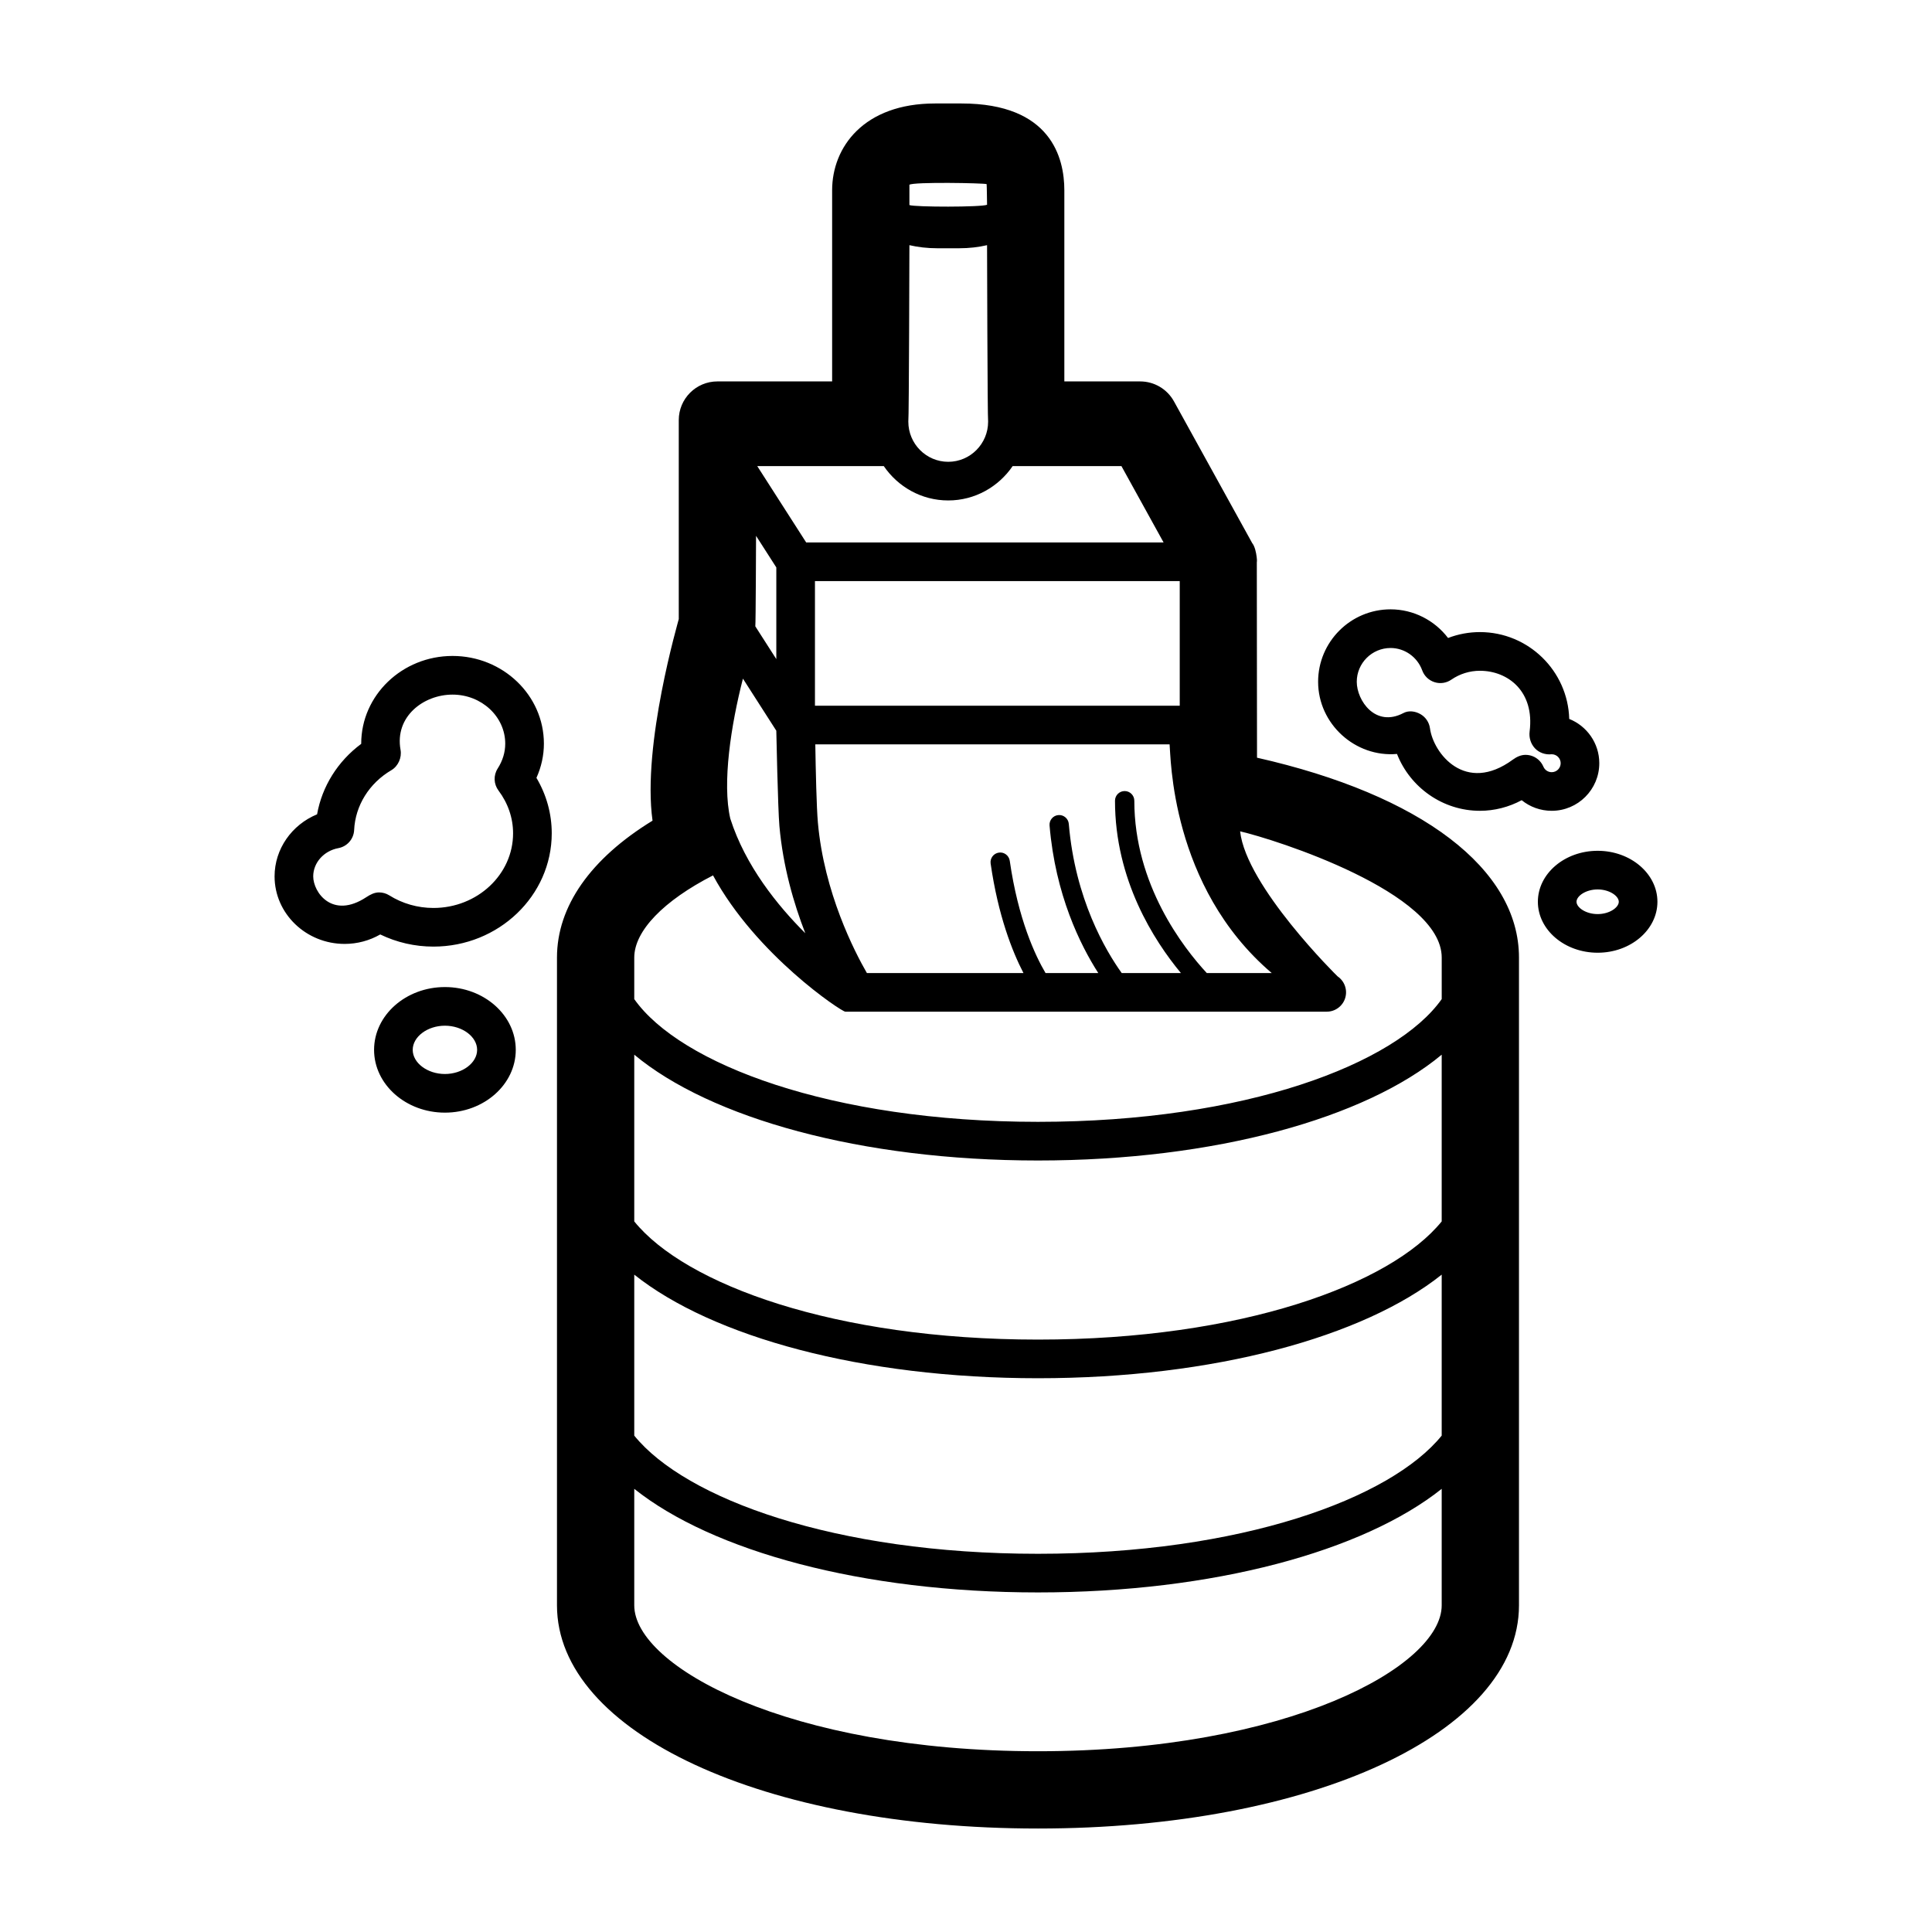 <svg height='100px' width='100px'  fill="#000000" xmlns="http://www.w3.org/2000/svg" xmlns:xlink="http://www.w3.org/1999/xlink" version="1.1" x="0px" y="0px" viewBox="0 0 100 100" enable-background="new 0 0 100 100" xml:space="preserve"><path d="M23.029,51.09c-2.022,0-3.667,1.458-3.667,3.25s1.645,3.25,3.667,3.25c2.021,0,3.667-1.458,3.667-3.25  S25.051,51.09,23.029,51.09z M23.029,55.59c-0.904,0-1.667-0.572-1.667-1.25s0.763-1.25,1.667-1.25c0.903,0,1.667,0.572,1.667,1.25  S23.933,55.59,23.029,55.59z M82.694,44.037c-1.706,0-3.094,1.183-3.094,2.638s1.388,2.638,3.094,2.638s3.094-1.184,3.094-2.638  S84.4,44.037,82.694,44.037z M82.694,47.313c-0.616,0-1.094-0.343-1.094-0.638s0.478-0.638,1.094-0.638s1.094,0.343,1.094,0.638  S83.31,47.313,82.694,47.313z M28.152,38.491c0-2.503-2.121-4.539-4.728-4.539s-4.728,2.036-4.728,4.539c0,0.003,0,0.007,0,0.011  c-1.213,0.899-2.027,2.201-2.284,3.647c-1.31,0.54-2.2,1.794-2.2,3.212c0,1.927,1.628,3.496,3.628,3.496  c0.651,0,1.285-0.171,1.841-0.49c0.853,0.413,1.792,0.629,2.752,0.629c3.377,0,6.125-2.631,6.125-5.865  c0-1.011-0.272-1.991-0.792-2.869C28.02,39.698,28.152,39.096,28.152,38.491z M22.434,46.996c-0.813,0-1.604-0.226-2.286-0.653  c-0.163-0.102-0.347-0.152-0.531-0.152c-0.237,0-0.451,0.111-0.659,0.248c-1.755,1.156-2.746-0.252-2.746-1.077  c0-0.707,0.548-1.323,1.302-1.463c0.457-0.085,0.794-0.473,0.816-0.936c0.059-1.266,0.779-2.424,1.926-3.098  c0.354-0.208,0.549-0.651,0.476-1.054c-0.311-1.716,1.187-2.858,2.691-2.858c1.504,0,2.728,1.139,2.728,2.539  c0,0.448-0.132,0.881-0.392,1.288c-0.224,0.351-0.207,0.805,0.043,1.138c0.494,0.659,0.755,1.424,0.755,2.213  C26.559,45.262,24.708,46.996,22.434,46.996z M65.063,39.218c0,0-0.011-10.268-0.01-10.236c0.021,0.436,0.04-0.529-0.239-0.871  l-4.049-7.335c-0.352-0.638-1.022-1.034-1.751-1.034H55.09V9.848c0-1.678-0.691-4.492-5.322-4.492h-1.375  c-3.677,0-5.322,2.256-5.322,4.492v9.894h-5.938c-1.104,0-2,0.896-2,2v10.3c0,0.046-1.909,6.486-1.358,10.435  c-3.204,1.964-4.946,4.432-4.946,7.087v33.527c0,6.586,10.703,11.553,24.896,11.553s24.897-4.967,24.897-11.553V49.564  C78.622,44.974,73.564,41.138,65.063,39.218z M61.124,50.365H58.06c-0.832-1.161-2.411-3.826-2.739-7.721  c-0.023-0.275-0.27-0.481-0.54-0.456c-0.275,0.023-0.479,0.265-0.456,0.54c0.302,3.592,1.59,6.185,2.522,7.637h-2.73  c-0.537-0.912-1.416-2.783-1.852-5.81c-0.04-0.273-0.294-0.467-0.566-0.424c-0.273,0.04-0.463,0.293-0.424,0.566  c0.39,2.703,1.121,4.552,1.699,5.667H44.87c-0.637-1.105-2.213-4.154-2.536-7.785c-0.071-0.799-0.113-2.723-0.134-4.051h18.338  c0.066,0.562,0.024,7.347,5.285,11.836h-3.36c-1.204-1.3-3.751-4.563-3.751-8.919c0-0.276-0.224-0.5-0.5-0.5s-0.5,0.224-0.5,0.5  C57.711,45.546,59.727,48.68,61.124,50.365z M61.063,30.077v6.451H42.182v-6.451H61.063z M47.071,9.563  c0.21-0.156,3.874-0.088,3.997-0.033c0.01,0.056,0.022,1.069,0.022,1.069c-0.29,0.127-3.732,0.124-4.019,0.015V9.563z M47.071,12.69  c0.438,0.101,0.92,0.16,1.443,0.16h1.133c0.523,0,1.005-0.058,1.443-0.16c0,0,0.022,8.99,0.055,9.136c0,0,0,0,0,0  c0,1.146-0.926,2.077-2.065,2.077c-1.139,0-2.065-0.932-2.065-2.077C47.049,21.681,47.071,12.69,47.071,12.69z M49.08,25.903  c1.388,0,2.604-0.709,3.335-1.778h5.63l2.182,3.952H41.728l-2.533-3.952h6.549C46.475,25.195,47.692,25.903,49.08,25.903z   M39.133,27.734l1.049,1.636v4.745l-1.087-1.696C39.118,32.297,39.133,27.734,39.133,27.734z M38.454,35.126l1.727,2.695  c0,0,0.082,4.045,0.161,4.935c0.187,2.109,0.746,4.02,1.34,5.548c-1.446-1.441-3.101-3.495-3.879-5.924  c0-0.001-0.002-0.002-0.002-0.004C37.372,40.531,37.837,37.528,38.454,35.126z M74.622,83.091c0,3.154-7.95,7.553-20.897,7.553  c-12.947,0-20.896-4.399-20.896-7.553v-6.029c4.045,3.224,11.799,5.362,20.896,5.362c9.098,0,16.852-2.138,20.897-5.362V83.091z   M74.622,74.307c-2.642,3.263-10.377,6.117-20.897,6.117S35.47,77.57,32.829,74.307v-8.332c4.045,3.224,11.799,5.362,20.896,5.362  c9.098,0,16.852-2.138,20.897-5.362V74.307z M74.622,63.22c-2.642,3.263-10.377,6.117-20.897,6.117S35.47,66.483,32.829,63.22v-8.63  c3.944,3.286,11.734,5.477,20.896,5.477c9.163,0,16.953-2.191,20.897-5.477V63.22z M74.622,51.714  c-2.365,3.351-10.162,6.352-20.897,6.352c-10.734,0-18.532-3.002-20.896-6.352v-2.15c0-1.379,1.522-2.946,4.077-4.254  c2.229,4.119,6.654,7.054,6.846,7.054c0.094,0,24.919,0,24.919,0c0.438,0,0.825-0.285,0.955-0.703  c0.13-0.418-0.027-0.872-0.388-1.121c-0.033-0.023-4.737-4.666-5.05-7.51c1.792,0.412,10.435,3.156,10.435,6.533V51.714z   M82.779,39.503c0-1.038-0.646-1.929-1.556-2.291c-0.069-2.49-2.116-4.495-4.623-4.495c-0.569,0-1.126,0.104-1.649,0.305  c-0.697-0.916-1.792-1.483-2.976-1.483c-2.068,0-3.75,1.682-3.75,3.75c0,2.179,1.92,3.925,4.083,3.735  c0.679,1.734,2.369,2.943,4.292,2.943c0.754,0,1.497-0.191,2.162-0.549c0.43,0.349,0.974,0.549,1.553,0.549  C81.674,41.968,82.779,40.862,82.779,39.503z M79.886,39.683c-0.125-0.295-0.383-0.514-0.695-0.586  c-0.075-0.017-0.151-0.026-0.227-0.026c-0.238,0-0.46,0.101-0.656,0.245c-2.465,1.81-4.118-0.325-4.293-1.62  c-0.042-0.307-0.223-0.578-0.492-0.732c-0.268-0.154-0.606-0.202-0.88-0.058c-1.455,0.767-2.417-0.651-2.417-1.616  s0.785-1.75,1.75-1.75c0.728,0,1.385,0.465,1.637,1.157c0.105,0.291,0.34,0.517,0.635,0.611c0.293,0.096,0.617,0.047,0.871-0.128  c0.44-0.302,0.952-0.461,1.482-0.461c1.447,0,2.837,1.063,2.572,3.142c-0.04,0.316,0.055,0.631,0.27,0.866s0.553,0.35,0.873,0.313  c0.256,0,0.464,0.208,0.464,0.464s-0.208,0.464-0.464,0.464C80.127,39.968,79.959,39.856,79.886,39.683z"></path></svg>
